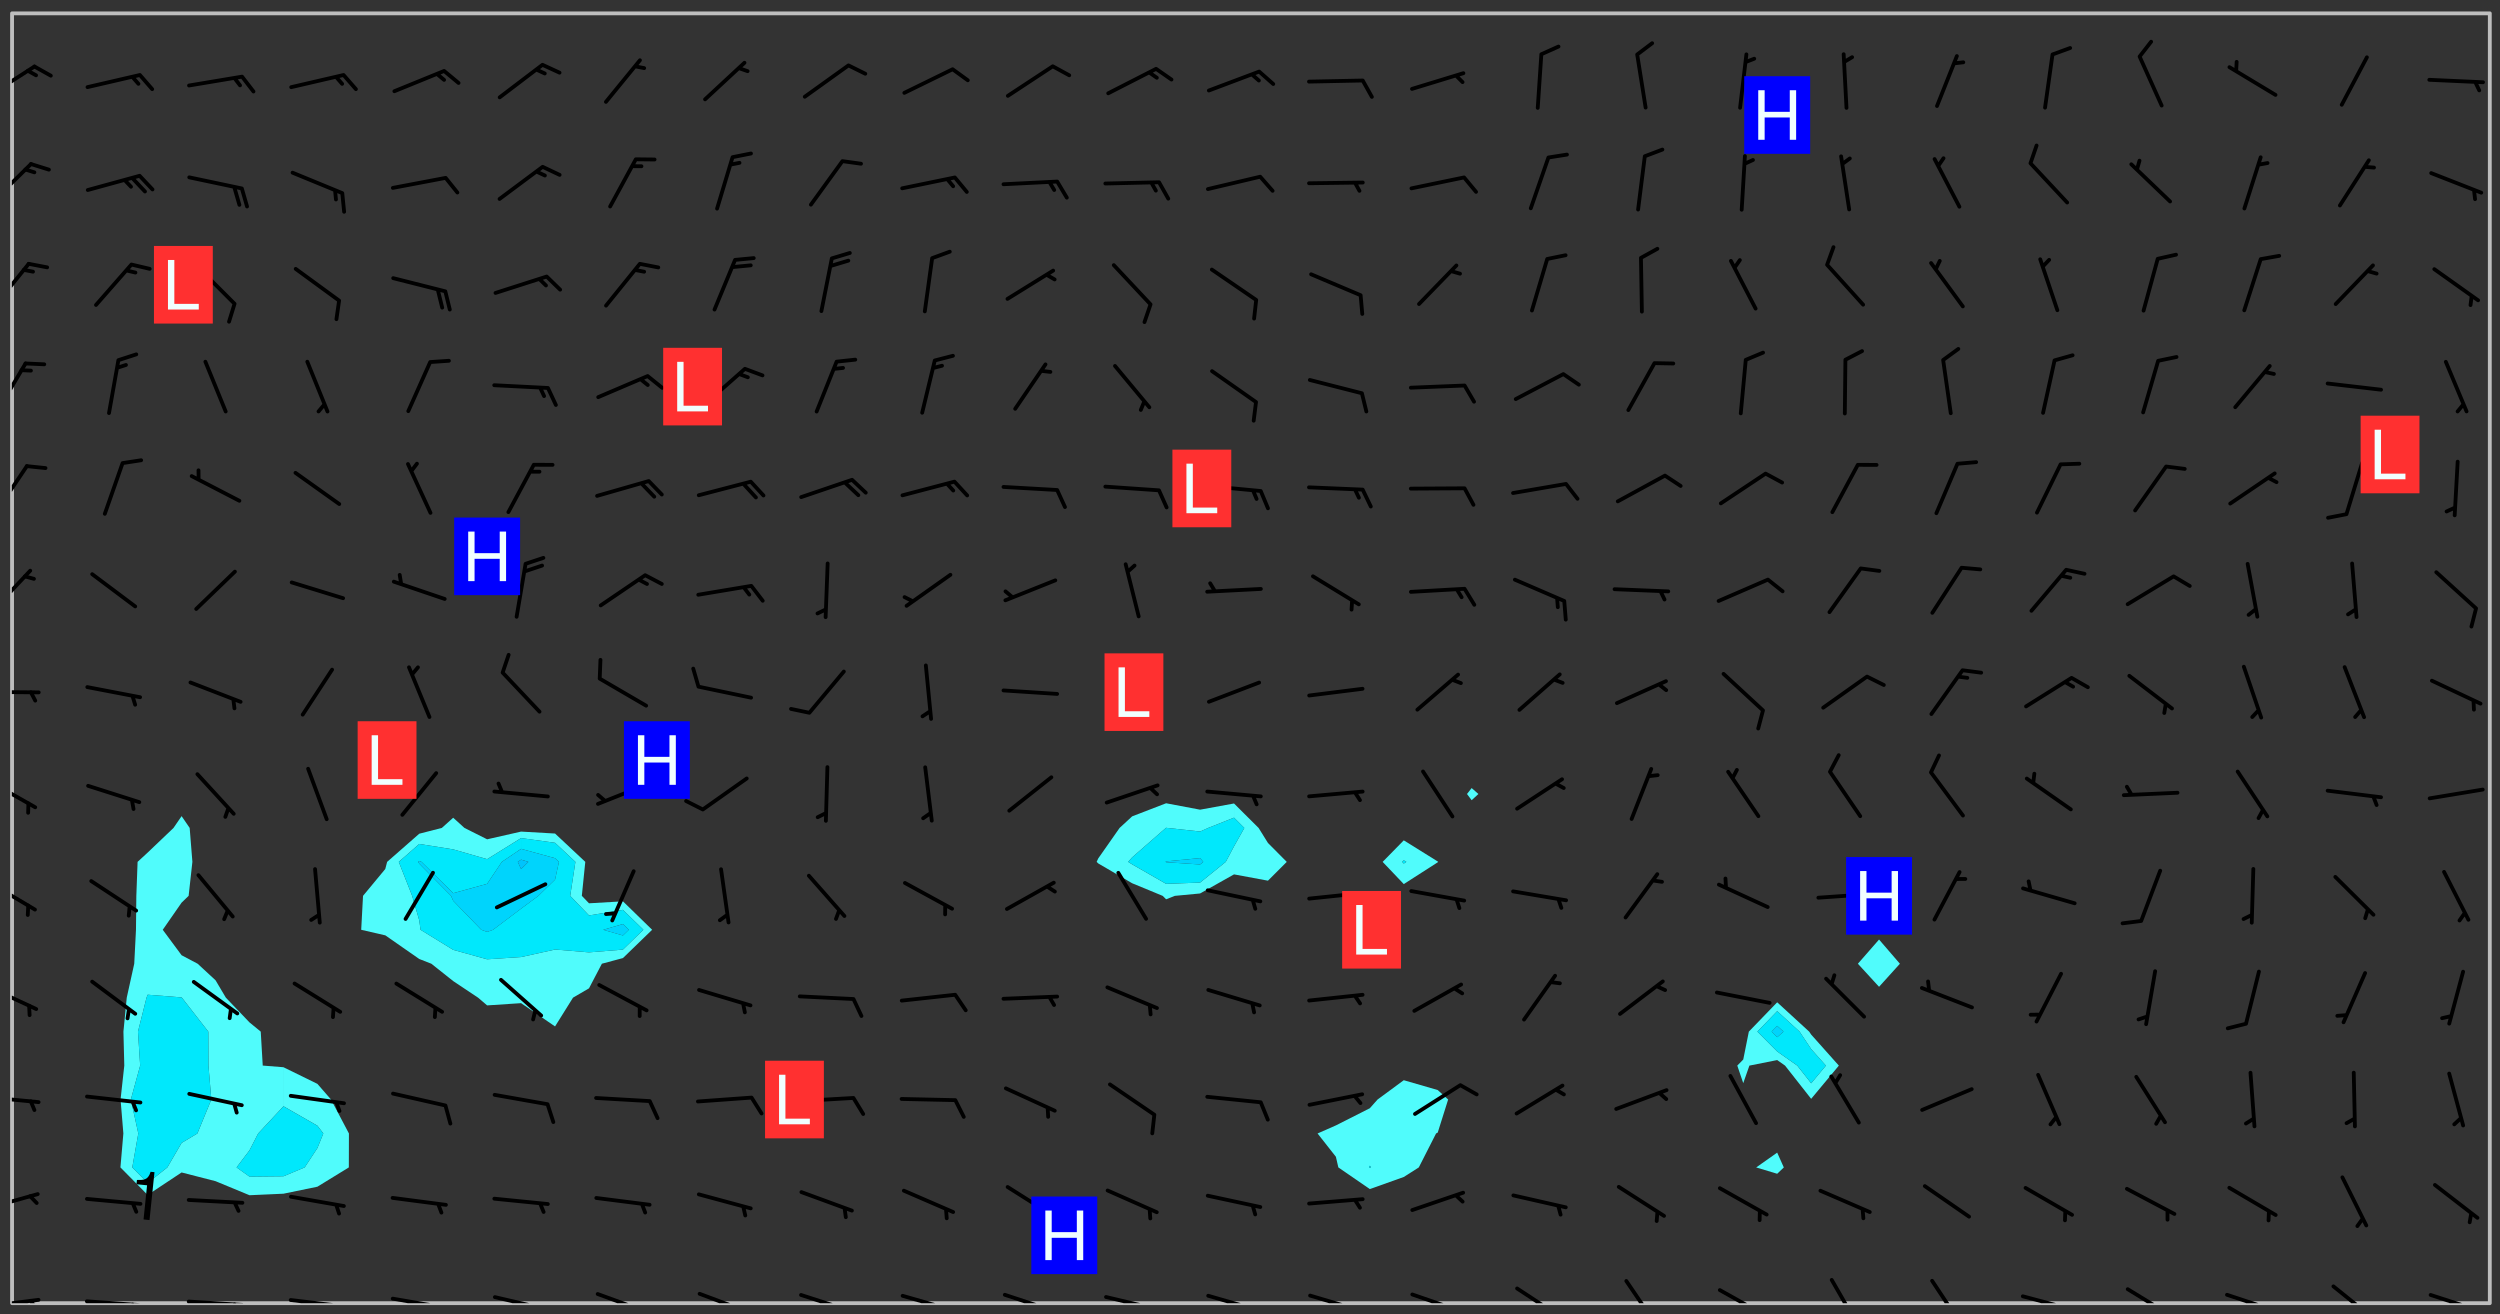 <svg xmlns="http://www.w3.org/2000/svg" role="img" xmlns:xlink="http://www.w3.org/1999/xlink" viewBox="142.45 309.95 326.84 171.84"><rect x="142.45" y="309.95" width="326.84" height="171.84" fill="#333333" stroke="none"/><defs><clipPath id="a"><path d="M144 311.672h1v168.656h-1zm0 0"/></clipPath><clipPath id="b"><path d="M144 311.672h324v168.656H144zm0 0"/></clipPath><clipPath id="c"><path d="M467 311.672h1v168.656h-1zm0 0"/></clipPath><clipPath id="d"><path d="M144 479h4v1.328h-4zm0 0"/></clipPath><clipPath id="e"><path d="M146 479h2v1.328h-2zm0 0"/></clipPath><clipPath id="f"><path d="M153 479h9v1.328h-9zm0 0"/></clipPath><clipPath id="g"><path d="M159 480h2v.328h-2zm0 0"/></clipPath><clipPath id="h"><path d="M166 479h9v1.328h-9zm0 0"/></clipPath><clipPath id="i"><path d="M172 480h2v.328h-2zm0 0"/></clipPath><clipPath id="j"><path d="M180 479h8v1.328h-8zm0 0"/></clipPath><clipPath id="k"><path d="M186 480h2v.328h-2zm0 0"/></clipPath><clipPath id="l"><path d="M193 479h8v1.328h-8zm0 0"/></clipPath><clipPath id="m"><path d="M199 480h2v.328h-2zm0 0"/></clipPath><clipPath id="n"><path d="M206 479h9v1.328h-9zm0 0"/></clipPath><clipPath id="o"><path d="M212 480h2v.328h-2zm0 0"/></clipPath><clipPath id="p"><path d="M220 478h8v2.328h-8zm0 0"/></clipPath><clipPath id="q"><path d="M225 480h2v.328h-2zm0 0"/></clipPath><clipPath id="r"><path d="M233 478h8v2.328h-8zm0 0"/></clipPath><clipPath id="s"><path d="M239 480h1v.328h-1zm0 0"/></clipPath><clipPath id="t"><path d="M246 479h9v1.328h-9zm0 0"/></clipPath><clipPath id="u"><path d="M252 480h2v.328h-2zm0 0"/></clipPath><clipPath id="v"><path d="M260 479h8v1.328h-8zm0 0"/></clipPath><clipPath id="w"><path d="M265 480h2v.328h-2zm0 0"/></clipPath><clipPath id="x"><path d="M273 478h8v2.328h-8zm0 0"/></clipPath><clipPath id="y"><path d="M279 480h1v.328h-1zm0 0"/></clipPath><clipPath id="z"><path d="M286 479h9v1.328h-9zm0 0"/></clipPath><clipPath id="A"><path d="M292 480h2v.328h-2zm0 0"/></clipPath><clipPath id="B"><path d="M300 479h8v1.328h-8zm0 0"/></clipPath><clipPath id="C"><path d="M305 480h2v.328h-2zm0 0"/></clipPath><clipPath id="D"><path d="M313 479h8v1.328h-8zm0 0"/></clipPath><clipPath id="E"><path d="M319 480h1v.328h-1zm0 0"/></clipPath><clipPath id="F"><path d="M326 478h8v2.328h-8zm0 0"/></clipPath><clipPath id="G"><path d="M332 480h2v.328h-2zm0 0"/></clipPath><clipPath id="H"><path d="M340 478h7v2.328h-7zm0 0"/></clipPath><clipPath id="I"><path d="M354 477h6v3.328h-6zm0 0"/></clipPath><clipPath id="J"><path d="M367 478h7v2.328h-7zm0 0"/></clipPath><clipPath id="K"><path d="M381 477h5v3.328h-5zm0 0"/></clipPath><clipPath id="L"><path d="M394 477h6v3.328h-6zm0 0"/></clipPath><clipPath id="M"><path d="M406 479h8v1.328h-8zm0 0"/></clipPath><clipPath id="N"><path d="M412 480h2v.328h-2zm0 0"/></clipPath><clipPath id="O"><path d="M420 478h7v2.328h-7zm0 0"/></clipPath><clipPath id="P"><path d="M433 478h8v2.328h-8zm0 0"/></clipPath><clipPath id="Q"><path d="M439 480h1v.328h-1zm0 0"/></clipPath><clipPath id="R"><path d="M447 477h7v3.328h-7zm0 0"/></clipPath><clipPath id="S"><path d="M459 478h9v2.328h-9zm0 0"/></clipPath><clipPath id="T"><path d="M465 480h2v.328h-2zm0 0"/></clipPath><clipPath id="U"><path d="M144 465h4v4h-4zm0 0"/></clipPath><clipPath id="V"><path d="M144 453h4v2h-4zm0 0"/></clipPath><clipPath id="W"><path d="M144 438h4v5h-4zm0 0"/></clipPath><clipPath id="X"><path d="M144 425h4v5h-4zm0 0"/></clipPath><clipPath id="Y"><path d="M144 411h4v5h-4zm0 0"/></clipPath><clipPath id="Z"><path d="M144 400h4v1h-4zm0 0"/></clipPath><clipPath id="aa"><path d="M144 384h3v6h-3zm0 0"/></clipPath><clipPath id="ab"><path d="M144 370h3v7h-3zm0 0"/></clipPath><clipPath id="ac"><path d="M144 357h3v7h-3zm0 0"/></clipPath><clipPath id="ad"><path d="M144 344h3v7h-3zm0 0"/></clipPath><clipPath id="ae"><path d="M144 331h3v6h-3zm0 0"/></clipPath><clipPath id="af"><path d="M144 318h4v5h-4zm0 0"/></clipPath><g id="ag" clip-path="url(#clip1)"><path fill="#fff" fill-opacity="0" fill-rule="evenodd" d="M0 0h1000v1000H0zm0 0"/><path fill="#d3d3d3" fill-opacity="0" fill-rule="evenodd" d="M162.152 355.867l-.234.293.059.234.117.172.176.234.293.348.113.059.117-.172.059-.234.176-.176.465-.176h.699l.234.293.289.816.059.176.176.23.352.234.699.699.172.176.234.348.234.41.289.582.41.465.23.234.234.176.117.23.176.293.172 1.164v.234l.059.289.059.117.117.117.348.41.117.172.176.176.176.234.117.172.172.352.059.234.234.406.234-.059-.176.176-.059.93h-.582l-.234-.113-.348.113-.117.117-.059.293-.059.176-.117.172-.465.293-.059.234-.059.113v.645l.059.172v.41l.059.059v.406l.059.406.117.176.059.059.23.641-.059.293v.699l-.059.582v.234l-.059.23-.055.352v1.922l.055.117h.426l-.367.117-.023.352.891 1.168 1.742.539 1.34.359v.539l.09.809.535.715 1.52.27.891-.086.09 1.164.535.18 1.16-.18 2.055-.984 1.16-.363 1.879-.176 1.695-.18-.18.719-1.516.086-1.25.09-.805.27-1.074.809.27.719.535.898-.18.625-.266.809.266 1.078.625.898.805.18 1.25-.18-.266.723.098.504.055.293v.172l.059.293v.406l.176.117.352.117h.406l.293-.176.113-.117.059-.117.117-.23.059-.176.352-.465.23-.176.176-.059.176.059.059.176.117.988.055.469.059.172.117.234.176.059.816.059h.289l.117.234.059.406.059.352v1.105l.117.293.117.348.289.699.176.352.582.754.352.176.172.059.469.234.641.465.348.234.293.176.293.055.23.062.816.348.293.176.113.172.352.352.117.176.523.641v.289l.059.352v.348l.059.352.059.289.117.059.172.059h.176l.582.234.176.117.176.289.176.234.113.234.293.23.117.117v.41l.059.055.289.234.234.117.059.117.117.172.059.117.23.234.059.176.234.059.117.059-.117.113-.059.117v.117l-.117.293-.117.289v.582l.176.117.117.059.059.117.117.117.113.059.176.348.059.352.059.406v.176l-.059.176-.117.699v.172l.117.176.293.293h.406l.176.117.117.172.117.293v.234h-.527l-.23-.234h-.234l-.176.059-.059.699.059.348.117.176.176.41.117.23.289.469.176.055h.523l.234.059.758.641.059.293v.234l.059.059.23.348v.352l-.117.172v.293l.293.289.293.176.172.059.293.176.293.117.582.406.289.234.293.176.219.16.016.012.23.176.641.523.176.234.117.176.176.176.113.172v.641l.117.176.469.117.582.117.234.059.23.113.293.117.113.059.586.352.289.172.176.062.176.055.176.059.699.352.289.176.234.055.289.176.234.117.641.406.293.117.172.059.234.059.41.059.23.059.234.117.059.172-.41.176.469.059.059.293.113.234.176.055.234.059.176.059.406.117.641.234.117.172.059.234v.176l-.059.117-.059.406.234.234.117.059.348.117.641.23.176.117.289.117.176.176.234.465.582 1.105.176.176.348.176.176.117.352.117 1.047.523.234.059.465.113.293.059.465.176.758.582.234.234.348.465.176.176.289.234.816.699.293.176.289.289.293.176.293.289.695.641.176.176.293.234.289.234.469.289.641.582.348.234.234.293.348.348.352.465.934.992.348.406.117.176.234.059.113.117.645.176.23.113.234.059.293.176.23.117.934.699.406.406.234.176.406.176.234.117.816.348.348.234.234.117.293.289.23.117.758.352.352.172.23.059.293.117.234.059.871.176h.816l.469.23.172.059.875.699.465.117.293.059.176.059.23.059.469.059.348.059.352.059.406.059h.293l.172.059v.23l.176.176h.293l.348.059.352.059.699.117h.641l.465-.234.293-.176.172-.117.41-.172.289-.176.934-.465.469-.293.523-.293.465-.172.465-.176 1.051-.465.289-.117.41-.117.289-.117.527-.176 1.516-.699.582-.348.289-.059.293-.059.348-.117.875-.23.352-.117h.113l.234-.059.875-.234.234-.059h.812l.352-.059.816-.117.172-.059.352-.055.293-.059.23-.059.816-.176.176-.059h.348l.234-.059.465-.117.758-.172.234-.059h.348l.41-.117.289-.059 1.285-.059h.289l.41-.059.23-.059h.176l.875-.117h.406l.41-.117h.348l.352-.113.871-.059h1.75l1.047.289.41.117.289.117.352.117.289.117 1.051.172.289.059h.293l.293.059.172.059.41.059.172.059.117.059h.117l.117.059.352.059h.113l.41.066 1.922.395 1.926.395 1.52.449 1.695.719 2.145.805 1.605-.719 1.43-.805 1.16-1.078 1.25-.449 3.035-.719 1.875-.359 2.145-1.348 2.234-1.254 2.5-1.258 1.695-.449 1.785-.18 1.16-.27.625.539 1.34-.27.715-.988.984-1.344.445-.18.805-.359 1.875-.539 1.785-.449 1.25-.27 1.16-.09 1.699-.09 1.961-.27 1.25-.09h.539l.625-.09h.891l2.145-.18 2.41-.18 2.59-.09 1.695.18 1.609.09 1.43.359 1.16.719 1.875.988 1.16 1.527.266.715.629.09.355.898.535.539.535 1.527 1.074.359h.535l-.805.535.09 1.707.715 2.695.891.805.895.988.715 1.258 1.785.539 1.52-.18.355 1.344 1.609-.805.98-.539.27.27.316-.215.219-.145.801.449.449-.359h.355l.535-.27.539-.719.535-.27.625-.988 1.16.449.84.371 1.395.617 1.695-.18h1.605l1.785.09.18-1.707.535-1.344.805.27.492.848.402.406-.09.539v.359l.715.449.711-.27h1.43l.359.988.445 1.258.715 1.344 1.25.629 1.695.629.715-.18.18-.539.98-.09.449.359.086 1.258-.266.629-.535.18v.539l.715.984.266.539.984.988.801 1.078-.266.359-.09.898-.625 2.332-.355 2.066-.09 1.793-.18.719-.09.539v1.438l-.98 1.883-.359 1.707-.535.898-.805 1.168-.266.539 2.055 1.254.086.359-.355.539-.09-.18v.809l.09 1.438-.445.715-1.074.094-.266.715.535.898.805.719 1.16.809 1.34.27.445.359-.355.449-1.789-.09-1.25-.449-.715-.719-.625-.09-.176 3.59-.188 1.309h89.359V311.703h-55.27v49.082l.762.125 3.289.543 2.023 2.836v2.754l2.352.332 2.348.332h4.051l-1.379 4.16-2.023.707-2.023.703-.543.344-2.594 1.617-.188.117-2.023-2.078-.73-2.742-2.672-2.078-1.375-3.5-.066-.082-1.957-2.672 2.75-1.418v-49.082H294.422v91.414l.117.031.133.012.074.074.105.047.09.059.086.059.09.059.297.297.059.09.031.117.027.117.016.137-.031.117-.059.09-.059.086-.043.105-.047.102-.027.121v.145l.176.27.148.148.074.086.074.074.043.105.062.09.059.086.043.105.059.09.047.102.043.105.059.086.117.18.074.074.062.086.059.09.043.105.059.09.059.086.062.09.059.09.043.102.117.18.074.074.059.086.074.074.09.059.105.047h.148l.133-.016.133.016.102-.047.074-.074.047-.102-.016-.133v-.148l-.047-.105-.027-.117-.047-.102-.027-.121-.043-.102-.062-.09-.043-.102-.043-.105-.031-.117-.016-.133-.012-.137.086-.059.059-.086.121-.031.043.105.016.133v.117l.059.102.059.09.09.059.148.148.059.09.043.105-.012.102.086.059.105.047.086.059.09.059.074.074-.117.027-.105.047-.086.059-.074.074-.059.09-.062.086-.027.121-.047.102-.043.105-.031.117-.012.133-.016.133v.148l.027.117.047.105.043.102.059.09.074.074.09.059.074.074.09.059.059.09.043.105.047.102.117.031.133.016h.148l.117-.031.105.043.043.105.047.102.027.121L299.5 410l.027.117.031.121.027.117.105.043.102.047.133-.016.148.148.062.086.074.074.07.074.09.062.105.043.102.043.117.031.137.016.117-.031.074-.074.027-.117-.012-.133-.031-.121-.027-.117.043-.105h.117l.09.062.117.027h.148l.133.016h.148l.133.016.133-.016h.148l.133-.016.133-.012.137.012.117-.027.133-.016.191-.059-.059.176-.016.133-.027.121-.016.133-.059.086-.133.016-.105.047-.105.043-.117.031-.117.027-.266.031h-.148l-.133.016-.074.074.059.086.148.148.117.18.074.07.09.062.09.059.086.059.09.059.102.043.105.062.105.043.086.059.105.047.102.043.18.117.059.09-.043.102-.047.105.016.133.223.223.059.09.043.102.031.121.043.102.016.133.031.117.012.137.031.117.148.148.102.043.105.043.117.031.133.016.137.016h.117l.117-.031.09-.059.043-.105.047-.102.043-.105.031-.117.012-.133v-.148l-.012-.133-.016-.133-.031-.117-.043-.105-.047-.105-.043-.102-.043-.105-.016-.133.016-.133.027-.117.031-.117.027-.121.047-.102.09-.059.086-.062.074-.074.09-.059.223-.223.059-.086.074-.074.117-.18.059-.086v-.148l-.074-.074-.102-.047-.105-.043-.102-.043-.059-.09-.047-.105-.027-.117.09-.059.117-.031.102-.043.18-.117.148-.148.012-.133-.012-.105-.09-.059-.133.016h-.148l-.133.016-.133-.016-.121-.031-.086-.059-.074-.074-.059-.09-.062-.086-.117-.18-.059-.086.031-.121.086-.059.121-.031.059-.086v-.121l-.031-.117-.059-.09-.059-.086-.047-.105-.027-.117-.016-.133.059-.09.074-.074.09-.059.117-.18.074-.074.059-.086.148-.148.121-.031.133-.016.133.016.074.074.043.105.016.133-.031.117-.117.031-.133.012-.148.148-.043.105-.047.102-.027.121-.031.117v.148l.031.117.043.105.059.09.074.07.074.074.117.031.121.027.117-.027.133-.016h.117l.09.059.074.074.047.105.059.086.102.047.133.016.105.043.086.059-.012.105-.074.074-.18.117-.059.09-.09.059-.07.074-.074.074-.062.09-.027.117-.016.133.016.133-.016.133v.148l.016.133.027.117.031.121.074.074.09.059.086.059.09.059.117.031v.086l-.102.047-.09.059-.266.031-.117.027h-.148l-.105.043-.102.047-.059.09-.062.234-.012.133-.031.121-.016.133v.293l-.012.133.012.137.016.133.133.016.133.012.121.031.086.059.074.074.047.105.043.102.016.133v.445l-.016.133v.445l.031.266.027.117.016.133.031.117.086.211.031.266v.148l-.031.117-.027.117-.031.121-.027.117-.031.117-.031.121-.012.133-.016.133.09.059.117-.031.102.016.047.105-.031.266v.441l-.043.105-.047.105-.043.102-.043.105-.059.086-.031.121-.043.117-.031.117-.016.133.016.133.059.09.105.047.086.059.059.086-.012.137-.031.117-.043.102v.445l-.016.133v.148l-.031.117-.043.105-.027.117-.047.105-.043.102-.031.121-.027.117-.031.133-.031.117-.027.117-.043.105-.031.117-.031.121-.012.133-.016.133v.297l.027.117v.148l.047.398.027.117.059.09.121.031h.148l.133-.016.059.09v.117l-.059.09-.09.059-.102.043-.105.047-.09.059-.086.059-.137.016-.117-.031-.133-.016-.102.047-.062.086-.012.137-.016.133-.031.117-.027.117-.016.133-.031.121v.297l.016.133.031.117v.148l.012.133v.148l-.027.117-.047.102-.027.121-.031.117-.059.09-.074.074-.102.043-.105.047-.117.027-.121.031-.102-.047.059-.086.105-.047.027-.117.031-.117.027-.121.031-.117v-.148l.016-.133-.031-.117-.043-.105-.105.016-.074.074-.102.043-.09.062-.074.074-.043.102-.016.133-.031.117L304.25 426l-.031.117-.027.117-.031.121-.027.117-.031.117-.043.105-.09.059h-.09l-.117-.031-.031-.086.016-.137-.031-.117v-.148l-.012-.133v-.148l-.062-.234-.027-.121-.043-.102-.047-.105-.059-.086-.059-.09-.043-.105-.062-.086-.148-.148-.07-.074-.105-.047-.105-.043-.102-.043-.297-.297-.09-.074-.086-.059-.105-.043-.09-.062-.086-.059-.105-.043-.09-.059-.086-.062-.074-.07-.105-.047-.086-.059-.105-.043-.09-.062-.102-.043-.105-.043-.086-.059-.105-.047-.105-.043-.102-.047-.09-.059-.102-.043-.105-.043-.09-.062-.117-.027-.133-.016-.133.016H299.75l-.133.016-.117-.031-.09-.059-.074-.074-.09-.059-.102-.047h-.148l-.121-.027-.102-.043-.074-.074-.117-.18-.09-.059-.102-.043-.09-.062-.105-.043-.09-.059-.086-.059-.105-.047-.059-.086-.059-.09-.043-.105-.047-.102-.074-.074-.086-.059-.074-.074-.09-.059-.223-.223-.043-.105-.031-.266.105-.043h.145l.105.043.074.074.09.059.086.059.105.047.09.059.148.148.07.074.148.148.062.086.074.074.086.059.074.074.09.062.09.059.086.059.27.176.102.047.105.043.102.043.047-.074.059-.086.074-.074.07-.074.105.043.074.074.059.09.043.102.047.105.043.105.121.027.117-.027.074-.09.043-.105.059-.09.074-.074.105-.043.117-.027.133.012.09.059.148.148.059.09.043.105.047.102.043.105.043.102.105.047.105.043.133.016.086-.059.059-.09.074-.074.105-.043.117.027.105.047.102.043.105.043.102.047.18.117v.117l-.016.133.016.133.016.137.059.086.102.047.121.027.117.031h.148l.117-.031.059-.09.18-.117.059-.09.074-.074.059-.086.117-.18.18-.117.117.031.09.059.043.074-.016.133v.117l.09.059h.148l.133-.016.133-.012.266-.031.105-.043.117-.031.121-.027.074-.074.07-.074.062-.09-.016-.105-.047-.102-.102-.043-.105-.016-.117.027-.266.031h-.148l-.074-.074-.09-.059-.117-.031-.117-.027-.133-.016h-.148l-.133.016h-.297l-.105-.047-.148-.148-.043-.102-.059-.09.223-.223.086-.059.105-.043.117-.031.133-.016.133.016.137.016.102.043.133-.012.09-.062.102-.043.062-.09-.047-.102-.09-.059-.117-.031-.102-.043-.059-.09-.062-.09v-.117l.016-.133.105-.047.074-.07v-.121l-.09-.059-.031-.117.09-.059.074-.074.043-.105.059-.09.047-.102.016-.133v-.148l-.047-.105-.043-.102-.09-.059-.133-.016-.102-.043-.137-.016-.117-.031h-.445l-.133-.016-.133-.012-.133-.016-.117-.031h-.148l-.133-.016-.133-.012-.266-.031-.121-.043-.086-.059-.074-.074v-.148l.012-.133.105-.047.102-.043.133-.016h.152l.133-.016h.293l.121.031.102.043.09.059.234.062.121-.047.09-.059.102-.043.133-.016.105.043.102.047.133.012.121-.027h.145l.121-.031.117-.027.105-.047.074-.074.086-.059.148-.148.059-.086.047-.105.027-.117.016-.105-.102-.043-.09-.059-.117-.031-.105-.043-.09-.062-.074-.086-.074-.074-.102-.043-.105-.047-.102-.043-.059-.09-.047-.102-.086-.211-.062-.086-.059-.09-.074-.074-.086-.059h-.27l-.117.031-.09.059-.102.043-.133.016-.105-.016-.027-.117-.062-.09-.117-.031-.102-.043-.148-.148-.031-.117-.016-.105.074-.074.18-.117.117-.027.117-.031.137.016.102.043.105.043.102.047.105.043.117.031.133.016.117.027.133.016.105-.016.09-.059-.074-.074-.105-.043-.074-.074-.074-.09-.148-.148-.086-.059-.09-.059-.074-.074-.09-.059-.102-.047-.121-.027-.102-.047-.105-.043-.117-.031-.102-.043-.121-.031h-.148l-.117.031-.105.043-.086.062-.18.117-.086.059-.09.059-.105.047-.086.059-.105.043-.102.043-.105.047-.074.074-.059.09-.059.086-.047.105-.059.086-.074.074-.133-.012-.117-.031h-.117l-.074.074-.09.059-.074.074-.09.059-.086.059-.105.047-.102.043-.137.016-.102-.043-.148-.148-.105-.047h-.086l-.105.047-.102.043-.121.031-.117-.031-.074-.074v-.117l.031-.121.074-.07.059-.09.074-.074.117-.031.105-.043h.293l.133-.016.137-.016.102-.043.09-.059.102-.047.09-.059.133-.012.09.059.133.012.09-.059.086-.059.105-.043.09-.059.086-.062.09-.059.148-.148.059-.086.059-.09.105-.043.133-.016.117.027.121.031.059-.059.059-.09.031-.266.027-.117.105.012.133.016.102-.043.09-.059.059-.09.074-.074.059-.09.047-.102.012-.133-.012-.133-.047-.105-.148-.148-.059-.09-.059-.086-.043-.105v-.445l.016-.133v-.148l.012-.133-.059-.059-.09.059-.102-.043-.18-.117-.086-.059-.062-.09-.059-.09-.074-.074-.086-.059-.121.031-.102.012-.105.047-.086.059-.105.043-.148.148-.09.059-.086.059-.09.062-.105.043-.133.016v-.121l.105-.043.117-.031.074-.07.043-.105v-.148l-.027-.117-.148-.148-.133-.016h-.148l-.117.031-.105.043-.102.043-.09.062-.117.027-.074-.074.012-.133-.043-.102-.043-.105-.09-.059-.117.027-.121.031-.117.031-.102.043-.121.031-.102.043-.105.043-.09.059-.102.016v-.117l.016-.133-.059-.09-.074.043-.148.148-.059.09-.074.074-.047.105-.043.102-.074.074-.059.09-.074.074-.059.086-.074.074-.09.062-.074.07-.074.074-.102.016-.133.016-.105-.043v-.121l.148-.148.043-.102.059-.09.047-.102.043-.105.059-.09.031-.117.043-.102.031-.121.027-.117.047-.105.043-.102.043-.105.074-.07.09-.062.09-.059.102-.043h.297l.266-.031.105-.043-.074-.074-.117-.031-.105-.043-.09-.059-.102-.047-.09-.059-.102-.043-.105-.043-.09-.062-.086-.059-.105-.043-.102-.043-.121-.031-.117-.031-.102-.043L297.5 410.25l-.102-.043-.09-.059-.043-.105-.016-.133.102-.043.133-.016.137.016.133-.016.102-.043.059-.09.016-.105-.09-.059-.074-.074-.102-.043-.09-.059-.148-.148-.043-.105-.016-.133v-.293l-.059-.09-.09-.059-.074-.074-.043-.105-.031-.117-.059-.09-.074-.074-.117-.027-.074-.074-.09-.059-.09-.062-.086-.059-.074-.074-.059-.086-.047-.105-.086-.059-.148-.148-.195-.059-.133.016-.102.043-.074.074-.047.102-.043.105-.059.09-.059.086-.297.297-.09.059h-.086l-.062-.086-.043-.105.031-.117.059-.09.027-.117-.012-.133-.09-.062-.105.047-.117.027-.117.031-.27.176-.102.047-.117.027-.105.047-.09.059-.102.043-.059-.086-.047-.105.016-.133.047-.105.07-.074.074-.07.059-.09v-.148l-.043-.105h-.238l-.102.047-.031.117-.027.117-.031.121-.074.043-.133.016-.074-.047-.043-.102-.043-.105-.047-.102-.043-.105-.121.031-.102.043-.133.016-.117.031-.105.043-.09.059-.102.047-.121.027-.133.016-.102-.043-.059-.09-.047-.105-.043-.102-.043-.105v-.117l.059-.09.086-.059.18-.117.102-.047.105-.043.105-.059.102-.043.09-.062.102-.043.105-.059.102-.047.09-.059.105-.043.102-.043.09-.062.102-.043.137-.016.117.031.102.043.121.031.102.043.105.047.102.043.105.043.102.047.105.043.102.043.105.047.086.059.105.043.117.031.105.043.102.047.09.059.105.043.102.043.105.047.117.027.102.047.121.027h.148l.086-.059.016-.102.059-.09-.027-.117-.074-.074-.117-.18-.074-.074-.09-.074-.18-.117-.086-.059-.105-.043-.102-.047-.27-.176-.059-.09-.074-.074-.059-.09-.043-.102-.031-.117-.016-.137v-.562l-.012-.133-.016-.133-.031-.117-.016-.133-.012-.133-.031-.121-.223-.223-.059-.086-.016-.105.031-.117.133-.016v-91.414H172.992v1.453l-.059.234-.352 1.051-.172.523-.117.348-.176.41-.117.172-.234.293-.23.059h-.352l-.117.059-.23.406v.293l.117.176.23.23.117.234.641.758.293.465.176.234.23.352.234.348.641.816.176.465.172.41.117.695.176.469.117 1.398.059.465v.875l.117 1.047v4.781l-.059.465-.352 1.281-.176.523-.113.41-.352.93L172.934 336l-.234.582-.117.176-.172.348-.176.406-.352.816-.059.293-.113.293-.117.289-.059.176-.117.875-.059.406-.059.117-.059.176-.059.172-.23.527-.117.172v.234l-.117.234-.059.172-.176.586v.289l-.059.176v.293l-.059.113-.059.527v.172l-.055.234v2.621l-.176.816-.117.176-.176.234-.117.172-.113.234-.586.934-.23.289-.293.465-.176.234-.289.352-.352.699-.113.23-.176.41-.176.23-.406.527-.816.699-.293.172-.289.234-.176.117-.176.176-.523.406-.527.176-.172.176-.234.055-.641.176h-.758m12.211 31.023l-1.074.449.359.895 1.25-.715.445-.539-.98-.09"/><path fill="#d3d3d3" fill-opacity="0" fill-rule="evenodd" d="M201.508 416.598h-.895l.449.629.98.359.805-.09.445-.988-.176.09-.715-.355-.895.355m154.621 59.07l-.059-.523v-.293l.113-.293.059-.23.469-.469h.113l.117-.113.117-.059h.176l.234-.059h.348l.234.059.117.059.23.172.059.176.117.582v.293l-.117.176-.172.289-.176.176-.527.523-.23.234-.117.059h-.176l-.117-.059-.406-.293-.176-.117-.117-.059-.059-.113-.055-.117m6.641-10.957l-.059-.172v-1.109l.059-.172.176-.059.172-.059h.176l.234-.059.117.059.059.699-.059.172-.117.176-.117.059-.234.523-.113.059h-.234l-.059-.117m9.613-14.391l-.117-.176v-.699l.293-.875.117-.172.176-.352.113-.23.117-.293.352-.758.117-.23.172-.234h.176l.117-.059h.641l.117.059.234.234.172.113.352.293.117.117.113.176v.113l.117.059.117.117v.699l-.059.176v.23l-.059.176-.348 1.051-.117.23-.117.234-.117.059-.23.234-.641.289h-.875l-.41-.117-.641-.465"/><path fill="none" stroke="#bebebe" stroke-linecap="round" stroke-linejoin="round" stroke-miterlimit="10" stroke-width=".5" d="M467.957 311.695H144.027v168.625h323.93v-168.625"/><g clip-path="url(#a)"><path fill="#fff" fill-opacity="0" fill-rule="evenodd" d="M144 475.891v4.438h.004H144V311.672h.004H144v164.219"/></g><g clip-path="url(#b)"><path fill="#fff" fill-opacity="0" fill-rule="evenodd" d="M144.004 480.328V311.672h22.188v104.977l-1.059 1.543-3.379 3.223-1.316 1.215-.164 4.441-.047 4.438-.227 4.438-.98 4.438-.434 4.438.113 4.441-.488 4.438.367 4.438-.383 4.438 3.559 3.602 4.438-2.941 4.438 1.141 4.438 1.836 4.441-.199 4.438-.914 4.109-2.523.012-4.438-2.34-4.438-1.781-2.047-4.438-2.176-2.711-.215-.262-4.441-1.469-1.203-3.09-3.234-1.348-2.273-2.34-2.164-2.098-1.109-2.465-3.328 2.465-3.551.918-.887.492-4.441-.355-4.438-1.055-1.543V311.672h35.508v105.188l-1.484 1.332-2.953.758-4.199 3.68-.242.93-2.91 3.512-.238 4.438 3.148.727 4.441 3.094 1.578.617 2.859 2.27 3.25 2.168 1.188 1.012 4.438-.293 4.441 3.043 2.348-3.762 2.09-1.219 1.684-3.219 2.754-.738 3.816-3.699-3.816-3.719-4.438.258-.938-.977.453-4.441-3.953-3.703-4.441-.254-4.438 1.008-2.965-1.488-1.473-1.332v-105.188h93.203v103.293l-4.438 1.711-1.645 1.516-2.793 3.988-.207.449.207.199 4.438 2.594 3.988 1.648.449.449 1.141-.449 3.301-.312 4.438-2.496 4.438.824 2.457-2.457-2.457-2.473-1.223-1.965-3.215-3.199-4.438.812-4.441-.84V311.672h31.07V419.812l-2.762 2.816 2.762 2.902v25.641l-3.43 2.527-1.008 1.137-4.438 2.246-2.395 1.055 2.395 3.043.32 1.395 4.117 2.832 4.438-1.582 1.965-1.25 2.258-4.438.215-.113 1.363-4.324-1.363-1.242-4.438-1.285v-25.641l4.438-2.848.059-.055-.059-.055-4.438-2.762V311.672h8.875v101.305l-.609.777.609.812.883-.812-.883-.777V311.672h39.945v129.312l-3.707 3.836-.73 3.648-.781.793.781 2.297.805-2.297 3.633-.723v12.098l-2.746 1.938 2.746.828.867-.828-.867-1.938v-12.098l1.027.723 3.414 4.344 3.621-4.344-3.621-4.059-.258-.383-4.184-3.836v-129.312h13.316v121.109l-2.766 3.164 2.766 3.016 2.727-3.016-2.727-3.164V311.672h79.887v168.656H144.004"/></g><path fill="#50fcfc" fill-rule="evenodd" d="M161.754 466.176l-3.559-3.602.383-4.438-.367-4.438.488-4.438-.113-4.441.434-4.438.98-4.438.227-4.438.047-4.438.164-4.441 1.316-1.215v18.582l-.148.387-1.117 4.438.285 4.441-1.219 4.438.977 4.438-.789 4.438 2.012 2.035 2.574-2.035 1.863-3.203 2.062-1.234 1.824-4.438-.375-4.438-.02-4.441-3.453-4.438-.039-.035-4.438-.352v-18.582l3.379-3.223 1.059-1.543 1.055 1.543.355 4.438-.492 4.441-.918.887-2.465 3.551 2.465 3.328 2.098 1.109 2.34 2.164 1.348 2.273 3.09 3.234 1.469 1.203.262 4.441 2.711.215v5.105l-3.309 3.555-1.133 2.203-1.691 2.234 1.691 1.207 4.441-.047 2.773-1.16 1.664-2.531.773-1.906-.773-1.016-4.438-2.539v-5.105l4.438 2.176 1.781 2.047 2.34 4.438-.012 4.438-4.109 2.523-4.438.914-4.441.199-4.438-1.836-4.438-1.141-4.438 2.941"/><path fill="#00e8fc" fill-rule="evenodd" d="M160.531 458.137l-.977-4.438 1.219-4.438-.285-4.441 1.117-4.438.148-.387 4.438.352.039.035 3.453 4.438.02 4.441.375 4.438-1.824 4.438-2.062 1.234-1.863 3.203-2.574 2.035-2.012-2.035.789-4.438m14.535 5.645l-1.691-1.207 1.691-2.234 1.133-2.203 3.309-3.555 4.438 2.539.773 1.016-.773 1.906-1.664 2.531-2.773 1.16-4.441.047"/><path fill="#50fcfc" fill-rule="evenodd" d="M192.82 432.234l-3.148-.727.238-4.438 2.91-3.512.242-.93 4.199-3.68 2.953-.758 1.484-1.332 1.473 1.332 2.965 1.488 4.438-1.008v.848l-4.438 2.758-4.438-1.281-4.438-.711-2.676 2.344 1.75 4.441.926 3.199.168 1.238 4.27 2.625 4.438 1.234 4.438-.293 4.441-.984 4.438.371 4.438-.363 2.672-2.59-2.672-2.605-4.438.73-2.457-2.562.68-4.441-2.66-2.492-4.441-.617v-.848l4.441.254 3.953 3.703-.453 4.441.938.977 4.438-.258 3.816 3.719-3.816 3.699-2.754.738-1.684 3.219-2.09 1.219-2.348 3.762-4.441-3.043-4.438.293-1.188-1.012-3.25-2.168-2.859-2.27-1.578-.617-4.441-3.094"/><path fill="#00e8fc" fill-rule="evenodd" d="M196.336 427.07l-1.75-4.441 2.676-2.344 4.438.711 4.438 1.281 4.438-2.758v1.406l-2.52 1.703-1.918 2.867-4.438 1.227-4.145-4.094-.293-.117-.137.117.137.238 4.156 4.203.281.645 3.672 3.793.766.277.77-.277 3.668-2.762 2.266-1.676 2.176-2.125.508-2.316-.508-.477-4.441-1.227v-1.406l4.441.617 2.66 2.492-.68 4.441 2.457 2.562 4.438-.73v1.855l-2.578.75 2.578.746.77-.746-.77-.75v-1.855l2.672 2.605-2.672 2.59-4.438.363-4.438-.371-4.441.984-4.438.293-4.438-1.234-4.27-2.625-.168-1.238-.926-3.199"/><path fill="#00d4fc" fill-rule="evenodd" d="M197.262 422.867l-.137-.238.137-.117.293.117 4.145 4.094 4.438-1.227 1.918-2.867 2.52-1.703v1.41l-.434.293.434.941.953-.941-.953-.293v-1.41l4.441 1.227.508.477-.508 2.316-2.176 2.125-2.266 1.676-3.668 2.762-.77.277-.766-.277-3.672-3.793-.281-.645-4.156-4.203"/><path fill="#00c4fc" fill-rule="evenodd" d="M210.574 423.57l-.434-.941.434-.293.953.293-.953.941"/><path fill="#00d4fc" fill-rule="evenodd" d="M223.891 432.254l-2.578-.746 2.578-.75.77.75-.77.746"/><path fill="#50fcfc" fill-rule="evenodd" d="M286.027 422.828l-.207-.199.207-.449 2.793-3.988 1.645-1.516 4.438-1.711 4.441.84 4.438-.812v1.855l-3.387 1.344-1.051.469-4.305-.469-.137-.023-.035.023-4.402 3.844-.523.594.523.324 4.438 2.547 4.441-.164 3.355-2.707 1.082-2.035 1.348-2.402-1.348-1.344v-1.855l3.215 3.199 1.223 1.965 2.457 2.473-2.457 2.457-4.438-.824-4.438 2.496-3.301.312-1.141.449-.449-.449-3.988-1.648-4.438-2.594"/><path fill="#00e8fc" fill-rule="evenodd" d="M290.465 422.953l-.523-.324.523-.594 4.402-3.844.035-.023.137.023 4.305.469v3.477l-4.441.422-.074.07.074.047 4.441.293.418-.34-.418-.492v-3.477l1.051-.469 3.387-1.344 1.348 1.344-1.348 2.402-1.082 2.035-3.355 2.707-4.441.164-4.438-2.547"/><path fill="#00d4fc" fill-rule="evenodd" d="M294.902 422.676l-.074-.047.074-.07 4.441-.422.418.492-.418.34-4.441-.293"/><path fill="#50fcfc" fill-rule="evenodd" d="M317.098 461.18l-2.395-3.043 2.395-1.055 4.438-2.246v7.426l-.094.312.094.066.133-.066-.133-.312v-7.426l1.008-1.137 3.43-2.527 4.438 1.285 1.363 1.242-1.363 4.324-.215.113-2.258 4.438-1.965 1.25-4.438 1.582-4.117-2.832-.32-1.395"/><path fill="#00e8fc" fill-rule="evenodd" d="M321.535 462.641l-.094-.066.094-.312.133.312-.133.066"/><path fill="#50fcfc" fill-rule="evenodd" d="M325.973 425.531l-2.762-2.902 2.762-2.816v2.605l-.211.211.211.223.34-.223-.34-.211v-2.605l4.438 2.762.059.055-.059.055-4.438 2.848"/><path fill="#00e8fc" fill-rule="evenodd" d="M325.973 422.852l-.211-.223.211-.211.34.211-.34.223"/><path fill="#50fcfc" fill-rule="evenodd" d="M334.848 414.566l-.609-.812.609-.777.883.777-.883.812m35.508 36.992l-.781-2.297.781-.793.73-3.648 3.707-3.836v1.156l-2.59 2.68 2.59 2.598 2.625 1.844 1.816 2.312 1.926-2.312-1.926-2.16-1.516-2.281-2.926-2.68v-1.156l4.184 3.836.258.383 3.621 4.059-3.621 4.344-3.414-4.344-1.027-.723-3.633.723-.805 2.297m4.438 11.844l-2.746-.828 2.746-1.938.867 1.938-.867.828"/><path fill="#00e8fc" fill-rule="evenodd" d="M374.793 447.418l-2.59-2.598 2.59-2.68v1.93l-.727.75.727.73.824-.73-.824-.75v-1.93l2.926 2.68 1.516 2.281 1.926 2.16-1.926 2.312-1.816-2.312-2.625-1.844"/><path fill="#00d4fc" fill-rule="evenodd" d="M374.793 445.551l-.727-.73.727-.75.824.75-.824.73"/><path fill="#50fcfc" fill-rule="evenodd" d="M388.109 438.961l-2.766-3.016 2.766-3.164 2.727 3.164-2.727 3.016"/><g clip-path="url(#c)"><path fill="#fff" fill-opacity="0" fill-rule="evenodd" d="M467.996 480.328H468V311.672h-.004H468v168.656h-.004"/></g><path fill="#fff" fill-opacity="0" fill-rule="evenodd" d="M157.82 470.867l5.809.602 1.027-9.906-5.812-.602-1.023 9.906"/><path fill-rule="evenodd" d="M162.137 463.145l.508.051-.648 6.262-.781-.082.461-4.465-1.383-.141.059-.555.562-.008.258-.027.234-.066.219-.117.195-.191.172-.277.145-.383"/><g clip-path="url(#d)"><path fill="none" stroke="#000" stroke-linecap="round" stroke-linejoin="round" stroke-miterlimit="10" stroke-width=".5" d="M147.484 479.887l-6.969.883"/></g><g clip-path="url(#e)"><path fill="none" stroke="#000" stroke-linecap="round" stroke-linejoin="round" stroke-miterlimit="10" stroke-width=".5" d="M146.473 480.016l.707 1.004"/></g><g clip-path="url(#f)"><path fill="none" stroke="#000" stroke-linecap="round" stroke-linejoin="round" stroke-miterlimit="10" stroke-width=".5" d="M160.82 480.578l-7.012-.5"/></g><g clip-path="url(#g)"><path fill="none" stroke="#000" stroke-linecap="round" stroke-linejoin="round" stroke-miterlimit="10" stroke-width=".5" d="M159.801 480.508l.496 1.121"/></g><g clip-path="url(#h)"><path fill="none" stroke="#000" stroke-linecap="round" stroke-linejoin="round" stroke-miterlimit="10" stroke-width=".5" d="M174.137 480.547l-7.012-.438"/></g><g clip-path="url(#i)"><path fill="none" stroke="#000" stroke-linecap="round" stroke-linejoin="round" stroke-miterlimit="10" stroke-width=".5" d="M173.117 480.484l.508 1.117"/></g><g clip-path="url(#j)"><path fill="none" stroke="#000" stroke-linecap="round" stroke-linejoin="round" stroke-miterlimit="10" stroke-width=".5" d="M187.434 480.746l-6.977-.836"/></g><g clip-path="url(#k)"><path fill="none" stroke="#000" stroke-linecap="round" stroke-linejoin="round" stroke-miterlimit="10" stroke-width=".5" d="M186.418 480.625l.441 1.145"/></g><g clip-path="url(#l)"><path fill="none" stroke="#000" stroke-linecap="round" stroke-linejoin="round" stroke-miterlimit="10" stroke-width=".5" d="M200.723 480.926l-6.926-1.195"/></g><g clip-path="url(#m)"><path fill="none" stroke="#000" stroke-linecap="round" stroke-linejoin="round" stroke-miterlimit="10" stroke-width=".5" d="M199.715 480.754l.383 1.164"/></g><g clip-path="url(#n)"><path fill="none" stroke="#000" stroke-linecap="round" stroke-linejoin="round" stroke-miterlimit="10" stroke-width=".5" d="M213.996 481.129l-6.844-1.598"/></g><g clip-path="url(#o)"><path fill="none" stroke="#000" stroke-linecap="round" stroke-linejoin="round" stroke-miterlimit="10" stroke-width=".5" d="M213 480.895l.316 1.188"/></g><g clip-path="url(#p)"><path fill="none" stroke="#000" stroke-linecap="round" stroke-linejoin="round" stroke-miterlimit="10" stroke-width=".5" d="M227.191 481.535l-6.602-2.41"/></g><g clip-path="url(#q)"><path fill="none" stroke="#000" stroke-linecap="round" stroke-linejoin="round" stroke-miterlimit="10" stroke-width=".5" d="M226.23 481.184l.168 1.215"/></g><g clip-path="url(#r)"><path fill="none" stroke="#000" stroke-linecap="round" stroke-linejoin="round" stroke-miterlimit="10" stroke-width=".5" d="M240.496 481.562l-6.582-2.465"/></g><g clip-path="url(#s)"><path fill="none" stroke="#000" stroke-linecap="round" stroke-linejoin="round" stroke-miterlimit="10" stroke-width=".5" d="M239.539 481.203l.16 1.215"/></g><g clip-path="url(#t)"><path fill="none" stroke="#000" stroke-linecap="round" stroke-linejoin="round" stroke-miterlimit="10" stroke-width=".5" d="M253.863 481.41l-6.688-2.16"/></g><g clip-path="url(#u)"><path fill="none" stroke="#000" stroke-linecap="round" stroke-linejoin="round" stroke-miterlimit="10" stroke-width=".5" d="M252.891 481.094l.215 1.207"/></g><g clip-path="url(#v)"><path fill="none" stroke="#000" stroke-linecap="round" stroke-linejoin="round" stroke-miterlimit="10" stroke-width=".5" d="M267.211 481.301l-6.754-1.941"/></g><g clip-path="url(#w)"><path fill="none" stroke="#000" stroke-linecap="round" stroke-linejoin="round" stroke-miterlimit="10" stroke-width=".5" d="M266.23 481.016l.254 1.203"/></g><g clip-path="url(#x)"><path fill="none" stroke="#000" stroke-linecap="round" stroke-linejoin="round" stroke-miterlimit="10" stroke-width=".5" d="M280.488 481.43l-6.672-2.203"/></g><g clip-path="url(#y)"><path fill="none" stroke="#000" stroke-linecap="round" stroke-linejoin="round" stroke-miterlimit="10" stroke-width=".5" d="M279.516 481.109l.207 1.211"/></g><g clip-path="url(#z)"><path fill="none" stroke="#000" stroke-linecap="round" stroke-linejoin="round" stroke-miterlimit="10" stroke-width=".5" d="M293.883 481.141l-6.836-1.625"/></g><g clip-path="url(#A)"><path fill="none" stroke="#000" stroke-linecap="round" stroke-linejoin="round" stroke-miterlimit="10" stroke-width=".5" d="M292.891 480.906l.309 1.188"/></g><g clip-path="url(#B)"><path fill="none" stroke="#000" stroke-linecap="round" stroke-linejoin="round" stroke-miterlimit="10" stroke-width=".5" d="M307.156 481.305l-6.75-1.953"/></g><g clip-path="url(#C)"><path fill="none" stroke="#000" stroke-linecap="round" stroke-linejoin="round" stroke-miterlimit="10" stroke-width=".5" d="M306.172 481.023l.254 1.199"/></g><g clip-path="url(#D)"><path fill="none" stroke="#000" stroke-linecap="round" stroke-linejoin="round" stroke-miterlimit="10" stroke-width=".5" d="M320.465 481.332l-6.738-2.004"/></g><g clip-path="url(#E)"><path fill="none" stroke="#000" stroke-linecap="round" stroke-linejoin="round" stroke-miterlimit="10" stroke-width=".5" d="M319.484 481.039l.242 1.203"/></g><g clip-path="url(#F)"><path fill="none" stroke="#000" stroke-linecap="round" stroke-linejoin="round" stroke-miterlimit="10" stroke-width=".5" d="M333.73 481.477l-6.641-2.293"/></g><g clip-path="url(#G)"><path fill="none" stroke="#000" stroke-linecap="round" stroke-linejoin="round" stroke-miterlimit="10" stroke-width=".5" d="M332.766 481.141l.191 1.215"/></g><g clip-path="url(#H)"><path fill="none" stroke="#000" stroke-linecap="round" stroke-linejoin="round" stroke-miterlimit="10" stroke-width=".5" d="M346.66 482.258l-5.871-3.859"/></g><g clip-path="url(#I)"><path fill="none" stroke="#000" stroke-linecap="round" stroke-linejoin="round" stroke-miterlimit="10" stroke-width=".5" d="M359.016 483.234l-3.949-5.812"/></g><g clip-path="url(#J)"><path fill="none" stroke="#000" stroke-linecap="round" stroke-linejoin="round" stroke-miterlimit="10" stroke-width=".5" d="M373.422 482.047l-6.129-3.438"/></g><g clip-path="url(#K)"><path fill="none" stroke="#000" stroke-linecap="round" stroke-linejoin="round" stroke-miterlimit="10" stroke-width=".5" d="M385.422 483.375l-3.5-6.094"/></g><g clip-path="url(#L)"><path fill="none" stroke="#000" stroke-linecap="round" stroke-linejoin="round" stroke-miterlimit="10" stroke-width=".5" d="M398.926 483.258l-3.879-5.859"/></g><g clip-path="url(#M)"><path fill="none" stroke="#000" stroke-linecap="round" stroke-linejoin="round" stroke-miterlimit="10" stroke-width=".5" d="M413.695 481.238l-6.789-1.816"/></g><g clip-path="url(#N)"><path fill="none" stroke="#000" stroke-linecap="round" stroke-linejoin="round" stroke-miterlimit="10" stroke-width=".5" d="M412.707 480.973l.277 1.195"/></g><g clip-path="url(#O)"><path fill="none" stroke="#000" stroke-linecap="round" stroke-linejoin="round" stroke-miterlimit="10" stroke-width=".5" d="M426.613 482.164l-5.992-3.672"/></g><g clip-path="url(#P)"><path fill="none" stroke="#000" stroke-linecap="round" stroke-linejoin="round" stroke-miterlimit="10" stroke-width=".5" d="M440.266 481.434l-6.668-2.207"/></g><g clip-path="url(#Q)"><path fill="none" stroke="#000" stroke-linecap="round" stroke-linejoin="round" stroke-miterlimit="10" stroke-width=".5" d="M439.297 481.109l.207 1.211"/></g><g clip-path="url(#R)"><path fill="none" stroke="#000" stroke-linecap="round" stroke-linejoin="round" stroke-miterlimit="10" stroke-width=".5" d="M452.98 482.535l-5.469-4.41"/></g><g clip-path="url(#S)"><path fill="none" stroke="#000" stroke-linecap="round" stroke-linejoin="round" stroke-miterlimit="10" stroke-width=".5" d="M466.902 481.414l-6.684-2.168"/></g><g clip-path="url(#T)"><path fill="none" stroke="#000" stroke-linecap="round" stroke-linejoin="round" stroke-miterlimit="10" stroke-width=".5" d="M465.93 481.098l.215 1.207"/></g><g clip-path="url(#U)"><path fill="none" stroke="#000" stroke-linecap="round" stroke-linejoin="round" stroke-miterlimit="10" stroke-width=".5" d="M147.383 466.062l-6.766 1.902"/></g><path fill="none" stroke="#000" stroke-linecap="round" stroke-linejoin="round" stroke-miterlimit="10" stroke-width=".5" d="M146.398 466.34l.848.887m13.566.109l-6.996-.645m5.98.551l.473 1.133m13.871-1.176l-7.02-.371m5.996.316l.52 1.113m13.77-.637l-6.922-1.215m5.914 1.039l.379 1.164m13.969-1.141l-6.969-.91m5.953.777l.43 1.148m13.91-1.121l-6.992-.699m5.977.598l.465 1.137m13.855-.941l-6.969-.887m5.957.758l.434 1.148m13.801-.547l-6.785-1.832m5.797 1.566l.273 1.195m13.938-.637l-6.598-2.418m5.637 2.066l.168 1.215m14.031-.676l-6.445-2.793m5.508 2.387l.098 1.223m13.902-.336l-5.941-3.754m5.078 3.207l-.094 1.223m14.516-1.133l-6.426-2.84m5.492 2.426l.086 1.227m14.383-1.492l-6.867-1.48m5.867 1.266l.336 1.18m14.047-1.992l-7.004.574m5.984-.492l.664 1.035m13.492-1.965l-6.648 2.27m5.684-1.938l.895.836m13.488.746l-6.852-1.559m5.855 1.332l.32 1.184M360 468.91l-5.918-3.793m5.055 3.242l-.098 1.223m14.379-.844l-6.121-3.449m5.23 2.949l-.031 1.227m14.402-1.059l-6.453-2.785M385.957 468l.102 1.223m13.82-.211l-5.785-3.996m19.25 3.758l-6.082-3.52m5.195 3.008l-.043 1.227m14.309-.832l-6.211-3.285m5.305 2.809l.004 1.227m14.141-.613l-6.059-3.559m5.176 3.039l-.051 1.227m12.781.66l-3.125-6.293m2.672 5.379l-.715.996m15.699-1.078l-5.559-4.301m4.75 3.676l-.207 1.207"/><g clip-path="url(#V)"><path fill="none" stroke="#000" stroke-linecap="round" stroke-linejoin="round" stroke-miterlimit="10" stroke-width=".5" d="M147.496 454.039l-6.992-.684"/></g><path fill="none" stroke="#000" stroke-linecap="round" stroke-linejoin="round" stroke-miterlimit="10" stroke-width=".5" d="M146.48 453.941l.469 1.133m13.859-.988l-6.984-.777m5.965.668l.453 1.137m13.82-.672l-6.867-1.484m5.871 1.27l.332 1.18m14.027-1.223l-6.961-.973m5.949.832l.418 1.152m13.855-.719l-6.855-1.555m6.855 1.555l.645 2.367m12.703-2.535l-6.918-1.223m6.918 1.223l.758 2.336m12.605-2.742l-7.016-.406m7.016.406l1.023 2.23m12.289-2.688l-7.012.508m7.012-.508l1.305 2.078m12.012-2.031l-7.016.41m7.016-.41l1.277 2.098m12.043-1.812l-7.023-.156m7.023.156l1.105 2.188m11.895-.805l-6.391-2.922m5.461 2.496l.07 1.223m13.879-.277l-5.805-3.961m5.805 3.961l-.27 2.438m14.18-4.062l-6.992-.715m6.992.715l.926 2.273m12.34-3.32l-6.891 1.379m5.887-1.176l.777.949m13.059-2.344l-5.93 3.766m5.93-3.766l2.137 1.211m11.215-1.156l-6 3.656m5.125-3.125l1.059.625m13.422-.559l-6.582 2.461m5.625-2.105l.918.812m11.742 3.148l-3.359-6.172m13.191.07l3.605 6.031m-3.078-5.156l.633-1.047m10.719 4.547l6.48-2.719m11.469 4.582l-2.789-6.449m2.383 5.512l-.766.961m14.973-.277l-3.758-5.938m3.211 5.074l-.605 1.066m12.848.332l-.52-7.008m.441 5.988l-1.035.652m14.246.375l-.152-7.023m.129 6l-1.07.602m15.242.301l-1.824-6.785m1.559 5.801l-.895.836"/><g clip-path="url(#W)"><path fill="none" stroke="#000" stroke-linecap="round" stroke-linejoin="round" stroke-miterlimit="10" stroke-width=".5" d="M147.184 441.871l-6.367-2.977"/></g><path fill="none" stroke="#000" stroke-linecap="round" stroke-linejoin="round" stroke-miterlimit="10" stroke-width=".5" d="M146.258 441.438l.062 1.227m13.812-.18L154.5 438.285m4.812 3.586l-.188 1.215m14.348-.641l-5.688-4.125m4.859 3.527l-.168 1.215m14.453-.828l-5.969-3.703m5.102 3.164l-.082 1.227m14.27-.691l-5.98-3.691m5.109 3.152l-.078 1.227m13.902-.203l-5.254-4.664m4.488 3.988l-.289 1.191m14.84-1.188l-6.195-3.32m5.293 2.836l-.004 1.227m14.488-1.395l-6.73-2.016m5.754 1.723l.238 1.203m14.199-1.742l-7.02-.348m7.02.348l1.043 2.219M267.328 440l-6.984.766M267.328 440l1.379 2.031m11.953-1.793l-7.02.289m6-.246l.617 1.059m13.449.398l-6.484-2.707m5.543 2.312l.113 1.223m14.266-1.168l-6.727-2.027m5.746 1.73l.242 1.203m14.184-2.297l-6.988.75m5.973-.641l.688 1.016m13.211-2.473l-6.121 3.449m5.23-2.949l1.031.66m12.145-2.305l-4.062 5.734m3.469-4.898l1.219.152m13.457-.246l-5.598 4.25m4.785-3.629l1.113.512m13.664 1.672l-6.895-1.355m14.277-1.809l4.969 4.969m-4.246-4.246l.359-1.172m11.441 1.664l6.551 2.543m-5.598-2.176l-.145-1.219m14.176 5.246l3.215-6.25m-2.75 5.34l-1.227.016m15.094 1.234l1.18-6.926m-1.008 5.918l-1.164.387m14.051.566l1.691-6.82m-1.691 6.82l-2.383.598m15.133-.789l2.82-6.438m-2.41 5.5l-1.223.094m14.629 1.02l1.816-6.789m-1.551 5.801l-1.195.277"/><g clip-path="url(#X)"><path fill="none" stroke="#000" stroke-linecap="round" stroke-linejoin="round" stroke-miterlimit="10" stroke-width=".5" d="M147.02 428.867l-6.039-3.598"/></g><path fill="none" stroke="#000" stroke-linecap="round" stroke-linejoin="round" stroke-miterlimit="10" stroke-width=".5" d="M146.141 428.344l-.059 1.227M160.25 429l-5.871-3.863m5.02 3.301l-.117 1.223m13.594.113l-4.488-5.41m3.836 4.621l-.469 1.137m12.5.449l-.617-7m.527 5.98l-1.031.668m12.336-.129l3.586-6.043m8.348 4.535l6.344-3.027m8.742 4.734l2.805-6.441m-2.398 5.504l-1.223.098m16.023 1.098l-.98-6.957m.836 5.945l-.992.723m16.285-.555l-4.648-5.27m3.973 4.504l-.43 1.148m15.18-1.332l-6.164-3.371m5.266 2.883l-.012 1.227m14.207-4.145l-6.129 3.441m5.238-2.941l1.031.664m11.926 3.562l-3.633-6.012m18.57 3.73l-6.875-1.449m5.875 1.238l.34 1.18m14.031-2.059l-6.988.73m5.973-.625l.684 1.02m13.609-.137l-6.914-1.246m5.91 1.062l.375 1.168m13.953-1.023l-6.93-1.168m5.922 1l.387 1.164m12.547-4.414l-4.152 5.668m3.547-4.844l1.215.176m7.438.367l6.383 2.934m-5.453-2.508l-.07-1.223m12.145 2.508l7.008-.488m11.453-2.863l-3.285 6.215m2.805-5.309l1.23-.004m7.547 1.23l6.75 1.949m-5.77-1.668l-.25-1.199m14.715 5.18l2.488-6.574m-2.488 6.574l-2.434.309m16.891-.082l.207-7.027m-.18 6.004l-1.098.543m16.984-.559l-4.988-4.949m4.262 4.23l-.355 1.172m13.496.203l-3.188-6.262m2.723 5.352l-.703 1.004"/><g clip-path="url(#Y)"><path fill="none" stroke="#000" stroke-linecap="round" stroke-linejoin="round" stroke-miterlimit="10" stroke-width=".5" d="M147.055 415.492l-6.109-3.477"/></g><path fill="none" stroke="#000" stroke-linecap="round" stroke-linejoin="round" stroke-miterlimit="10" stroke-width=".5" d="M146.164 414.984l-.035 1.227m14.535-1.391l-6.695-2.133m5.719 1.824l.219 1.207m13.098.625l-4.75-5.18m4.059 4.426l-.406 1.156m13.254.305l-2.43-6.594m16.746.57l-4.43 5.453m12.031-3.051l6.996.648m-5.98-.555l-.473-1.133m13.004 2.66l6.531-2.598m-5.582 2.223l-.934-.797m13.695 1.902l5.738-4.055m-5.738 4.055l-2.191-1.105m18.277 2.59l.199-7.023m-.172 6l-1.098.547m14.914.453l-.859-6.977m.734 5.961l-1.004.703m16.766-5.359l-5.504 4.367m19.395-3.309l-6.656 2.25m5.688-1.922l.895.84m13.562.273l-7-.633m5.98.539l.477 1.133m13.855-1.668l-6.996.625m5.98-.535l.668 1.027m12.09 2.137l-3.848-5.883m18.176 1.016l-5.875 3.852m5.02-3.293l1.078.59m11.438-2.496l-2.566 6.543m2.191-5.59l1.219-.141m9.211-.441l3.957 5.805m-3.383-4.961l.57-1.086m12.168.242l3.957 5.805m-3.957-5.805l1.145-2.172m12.059 2.254l4.184 5.641m-4.184-5.641l1.051-2.219m11.477 3.023l5.758 4.031m-4.918-3.445l.148-1.219m11.695 2.805l7.02-.316m-5.996.273l-.625-1.059m18.367 3.875l-3.879-5.859m3.316 5.008l-.586 1.078m16.012-2.727l-6.977-.859m5.961.734l.441 1.145m13.867-2.023l-6.934 1.148"/><g clip-path="url(#Z)"><path fill="none" stroke="#000" stroke-linecap="round" stroke-linejoin="round" stroke-miterlimit="10" stroke-width=".5" d="M147.512 400.469l-7.023-.059"/></g><path fill="none" stroke="#000" stroke-linecap="round" stroke-linejoin="round" stroke-miterlimit="10" stroke-width=".5" d="M146.492 400.461l.566 1.086m13.707-.445l-6.902-1.324m5.898 1.129l.359 1.176m13.785-.379l-6.555-2.531m5.602 2.164l.148 1.219m12.766-5.059l-3.844 5.883m13.898-6.191l2.676 6.5m-2.285-5.555l.781-.941m11.07.691l4.824 5.109m-4.824-5.109l.785-2.324m11.906 3.109l6.07 3.539m-6.07-3.539l.098-2.453m12.812 3.504l6.879 1.441m-6.879-1.441l-.684-2.359m15.184 5.773l4.508-5.391m-4.508 5.391l-2.398-.504m18.309 1.305l-.684-6.992m.586 5.977l-1.023.68m17.602-2.93l-7.012-.457m14.809-2.652l4.023 5.762m-3.438-4.926l.559-1.09m17.465 1.879l-6.562 2.508M320.582 400l-6.973.879m19.465-2.734l-5.324 4.586m4.547-3.918l1.145.445m12.922-1.141l-5.273 4.641m4.508-3.965l1.145.434m13.508-.223l-6.414 2.871m5.48-2.453l.965.754m12.652 2.648l-5.156-4.773m5.156 4.773l-.625 2.371m14.227-6.789l-5.73 4.066m5.73-4.066l2.195 1.098m10.293-1.926l-4.074 5.723m4.074-5.723l2.434.316m-3.027.516l1.219.16m13.629.004l-5.953 3.73m5.953-3.73l2.129 1.223m-2.992-.68l1.062.609m12.93 2.848l-5.582-4.27m4.77 3.648l-.199 1.211m12.672.602l-2.27-6.652m1.938 5.684l-.84.895m14.625.02l-2.547-6.547m2.176 5.598l-.801.93m16.391-1.754l-6.355-2.996m5.434 2.559l.059 1.227"/><g clip-path="url(#aa)"><path fill="none" stroke="#000" stroke-linecap="round" stroke-linejoin="round" stroke-miterlimit="10" stroke-width=".5" d="M146.402 384.559l-4.805 5.129"/></g><path fill="none" stroke="#000" stroke-linecap="round" stroke-linejoin="round" stroke-miterlimit="10" stroke-width=".5" d="M145.703 385.305l1.184.32m7.617-.609l5.621 4.215m7.977.332l5.059-4.879m7.426 1.41l6.719 2.062m6.629-2.164l6.652 2.262m-5.684-1.934l-.199-1.211m16.457-1.449l-1.172 6.926m1.172-6.926l2.328-.777m-2.496 1.785l2.328-.777m13.477 1.258l-5.812 3.949m5.812-3.949l2.172 1.145m-3.016-.57l1.082.574m13.637.246l-6.934 1.16m6.934-1.16l1.492 1.945m-2.5-1.777l.746.973m9.977 2.949l.266-7.02m-.227 6l-1.102.535m11.645-.996l5.734-4.059m-4.902 3.469l-1.094-.551m13.18.418l6.527-2.609m-5.578 2.227l-.934-.789m15.711-3.543l1.703 6.816m-1.453-5.824l.91-.82m9.5 3.418l7.016-.363m-5.996.312l-.633-1.051m19.434 2.754l-5.996-3.668m5.121 3.137l-.074 1.223m14.773-2.727l-7.016.402m7.016-.402l1.277 2.094m-2.297-2.035l.637 1.047m13.418.488L340.5 385.734m6.453 2.781l.199 2.445m-1.137-2.852l.098 1.223m14.438-2.066l-7.02-.285m6 .246l.531 1.105m13.52-2.605l-6.449 2.793m6.449-2.793l1.918 1.531m10.215-2.992l-4.09 5.715m4.09-5.715l2.434.324m10.75-.414l-3.824 5.895m3.824-5.895l2.445.215m11.23.051l-4.543 5.363m4.543-5.363l2.395.523m-3.055.258l1.195.262m13.512-.18l-6.012 3.637m6.012-3.637l2.109 1.254m8.836 4.02l-1.27-6.91m1.086 5.906l-.961.762m14.113.289l-.578-7.004m.496 5.984l-1.031.664m16.738-.781l-5.199-4.73m5.199 4.73l-.605 2.379"/><g clip-path="url(#ab)"><path fill="none" stroke="#000" stroke-linecap="round" stroke-linejoin="round" stroke-miterlimit="10" stroke-width=".5" d="M145.957 370.891l-3.914 5.836"/></g><path fill="none" stroke="#000" stroke-linecap="round" stroke-linejoin="round" stroke-miterlimit="10" stroke-width=".5" d="M145.957 370.891l2.441.254m10.078-.652l-2.324 6.633m2.324-6.633l2.426-.371m6.609 2.07l6.238 3.23m-5.332-2.758l-.016-1.227m18.402 4.41l-5.723-4.078m14.707-1.152L198.73 377m-2.512-5.453l.742-.977m15.277.141l-3.324 6.191m3.324-6.191l2.453.012m-2.938.891l1.227.004m14.285 1.223l-6.754 1.938m6.754-1.938l1.707 1.762m-2.688-1.48l1.703 1.766m12.617-1.965l-6.801 1.773m6.801-1.773l1.66 1.805m-2.648-1.547l1.66 1.805m12.57-2.309l-6.652 2.262m6.652-2.262l1.789 1.684m-2.758-1.352l1.789 1.68m12.566-1.773l-6.797 1.789m6.797-1.789l1.664 1.805m-2.652-1.543l.832.902m13.582-.07l-7.016-.402m7.016.402l1.023 2.23m12.289-2.188l-7.012-.484m7.012.484l1 2.238m12.305-2.148l-6.996-.664m6.996.664l.945 2.262m-1.961-2.359l.473 1.133m13.871-1.219l-7.02-.297m7.02.297l1.062 2.211m-2.082-2.254l.527 1.105m13.812-1.234l-7.027.043m7.027-.043l1.164 2.16m12.098-2.73l-6.926 1.188m6.926-1.188l1.504 1.941m11.434-3.031l-6.168 3.367m6.168-3.367l2.051 1.352m11.105-1.613l-5.852 3.891m5.852-3.891l2.16 1.168m9.895-2.316l-3.328 6.188m3.328-6.188l2.453.012m10.574-.152l-2.754 6.465m2.754-6.465l2.445-.211m11.039.289l-3.09 6.312m3.09-6.312l2.449-.082m11.348.367l-4.055 5.742m4.055-5.742l2.434.309m11.762.59l-5.816 3.945m4.969-3.371l1.086.57m9.141 4.188l2.055-6.719m-2.055 6.719l-2.406.469m16.555-.32l.391-7.016m-.336 5.996l-1.113.516"/><g clip-path="url(#ac)"><path fill="none" stroke="#000" stroke-linecap="round" stroke-linejoin="round" stroke-miterlimit="10" stroke-width=".5" d="M145.789 357.469l-3.578 6.051"/></g><path fill="none" stroke="#000" stroke-linecap="round" stroke-linejoin="round" stroke-miterlimit="10" stroke-width=".5" d="M145.789 357.469l2.449.109m-2.973.77l1.227.055m11.438-1.367l-1.23 6.918m1.23-6.918l2.336-.758m-2.516 1.762l1.168-.375m13.039 6.082l-2.656-6.508m15.965 6.512l-2.641-6.512m2.258 5.562l-.789.941m14.598-6.457l-2.863 6.418m2.863-6.418l2.449-.168m12.945 3.555l-7.02-.359m7.02.359l1.039 2.223m-2.062-2.273l.52 1.113m13.539-2.621l-6.461 2.758m6.461-2.758l1.91 1.543m-2.848-1.141l.953.77m12.703-2.117l-5.266 4.652m5.266-4.652l2.297.859m-3.062-.184l1.148.43m11.605-2.043l-2.613 6.523m2.613-6.523l2.438-.262m-2.82 1.211l1.223-.129m11.992-.973l-1.648 6.832m1.648-6.832l2.375-.613m-2.617 1.605l1.188-.305m13.527-.176l-3.961 5.805m3.383-4.961l1.219.137m12.938 4.625l-4.492-5.402m3.84 4.617l-.465 1.133m15.062-1.031l-5.75-4.039m5.75 4.039l-.305 2.438M320.5 361.363l-6.809-1.738m6.809 1.738l.582 2.383m12.84-3.395l-7.023.285m7.023-.285l1.238 2.117m11.676-3.609l-6.223 3.266m6.223-3.266l2.027 1.383m9.887-2.816l-3.418 6.137m3.418-6.137l2.457.047m9.477-.477l-.652 6.996m.652-6.996l2.262-.945m10.766.93l-.078 7.027m.078-7.027l2.176-1.129m10.602 1.164l.996 6.957m-.996-6.957l1.984-1.449m12.582 1.496l-1.504 6.863m1.504-6.863l2.359-.664m11.184.723l-1.965 6.746m1.965-6.746l2.402-.5m12.188 1.176l-4.512 5.391m3.855-4.605l1.199.254m14.008 2.062l-6.98-.812m18.16 3.648l-2.711-6.484m2.316 5.543l-.777.949"/><g clip-path="url(#ad)"><path fill="none" stroke="#000" stroke-linecap="round" stroke-linejoin="round" stroke-miterlimit="10" stroke-width=".5" d="M146.203 344.441l-4.406 5.473"/></g><path fill="none" stroke="#000" stroke-linecap="round" stroke-linejoin="round" stroke-miterlimit="10" stroke-width=".5" d="M146.203 344.441l2.41.461m-3.051.336l1.203.23m12.867-.934L155 349.82m4.633-5.285l2.387.562m-3.062.207l1.195.281m12.961 4.078l-4.965-4.973m4.965 4.973l-.723 2.348m14.391-2.762l-5.672-4.145m5.672 4.145l-.348 2.43m14.234-3.641l-6.812-1.723m6.812 1.723l.586 2.383m-1.578-2.633l.586 2.383m13.66-4.066l-6.691 2.145m6.691-2.145l1.758 1.715m-2.73-1.402l.879.855m12.273-2.828l-4.422 5.465m4.422-5.465l2.41.469m-3.055.328l1.207.234m11.887-1.547l-2.688 6.496m2.688-6.496l2.441-.234m-2.836 1.18l2.445-.234m10.602-.91l-1.367 6.895m1.367-6.895l2.352-.707m-2.551 1.711l2.352-.707m10.961-.328l-.961 6.961m.961-6.961l2.305-.844m13.516 2.473l-5.973 3.699m5.105-3.16l1.059.617m12.539 3.258l-4.805-5.129m4.805 5.129l-.793 2.32m14.605-2.898l-5.797-3.969m5.797 3.969l-.273 2.438m13.926-3.055l-6.473-2.738m6.473 2.738l.215 2.445m12.309-6.336l-4.891 5.043m4.18-4.309l1.18.34m11.402-1.922l-2 6.738m2-6.738l2.402-.488m9.852.344l.121 7.027m-.121-7.027l2.148-1.188m9.613 1.582l3.23 6.238m-2.762-5.332l.699-1.008m11.406.613l4.711 5.215m-4.711-5.215l.836-2.305m12.758 2.078l4.152 5.668m-3.547-4.844l.531-1.105m13.133-.215l2.242 6.66m-1.918-5.691l.844-.891m14.195-.137l-1.852 6.777m1.852-6.777l2.395-.539m11.07.582l-2.152 6.691m2.152-6.691l2.418-.43m12.258 1.246l-4.875 5.059m4.168-4.32l1.18.336m13.27 3.492l-5.727-4.074m4.891 3.48l-.156 1.219"/><g clip-path="url(#ae)"><path fill="none" stroke="#000" stroke-linecap="round" stroke-linejoin="round" stroke-miterlimit="10" stroke-width=".5" d="M146.5 331.395l-5 4.934"/></g><path fill="none" stroke="#000" stroke-linecap="round" stroke-linejoin="round" stroke-miterlimit="10" stroke-width=".5" d="M146.5 331.395l2.344.734m-3.07-.016l1.172.367m13.758.453l-6.777 1.859m6.777-1.859l1.684 1.785m-2.668-1.516l1.684 1.785m-2.672-1.512l.844.891m14.492.223l-6.875-1.453m6.875 1.453l.68 2.359m-1.68-2.57l.68 2.355m13.449-1.535l-6.5-2.672m6.5 2.672l.242 2.441m-1.188-2.832l.121 1.223m14.34-2.824l-6.902 1.309m6.902-1.309l1.535 1.914m11.145-3.359l-5.633 4.199m5.633-4.199l2.219 1.051m-3.035-.438l1.109.523m11.887-2.121l-3.359 6.172m3.359-6.172l2.453.027m-2.941.871l1.227.012m11.91-1.188l-2.027 6.727m2.027-6.727l2.406-.48m-2.703 1.457l1.203-.238m13.457-.219l-4.121 5.688m4.121-5.688l2.43.336m12.266 1.797l-6.883 1.418m6.883-1.418l1.566 1.891m-2.566-1.684l.781.945m13.602-.617l-7.02.352m7.02-.352l1.258 2.105m-2.277-2.055l.629 1.055m13.707-1.012l-7.023.164m7.023-.164l1.203 2.141m-2.223-2.117l.602 1.07m13.641-1.82l-6.836 1.617m6.836-1.617l1.621 1.844m11.789-1.082l-7.027.094m6.004-.082l.59 1.074m13.676-1.754l-6.879 1.43m6.879-1.43l1.566 1.887m9.461-4.492l-2.305 6.641m2.305-6.641l2.422-.379m10.18.215l-.879 6.969m.879-6.969l2.297-.871m10.789.848l-.422 7.016m.363-5.996l1.113-.508m11.523-.477l1.055 6.945m-.902-5.938l.984-.73m11.082.078l3.246 6.234m-2.773-5.328l.695-1.012m11.371.656l4.797 5.133m-4.797-5.133l.797-2.32m12.383 2.453l5.07 4.863m-4.336-4.152l.336-1.184m15.844-.441l-2.129 6.695m1.82-5.723l1.207-.219m13.246-.363l-3.789 5.914m3.238-5.055l1.223.098m14.02 3.281l-6.543-2.562m5.594 2.191l.141 1.219"/><g clip-path="url(#af)"><path fill="none" stroke="#000" stroke-linecap="round" stroke-linejoin="round" stroke-miterlimit="10" stroke-width=".5" d="M146.953 318.645l-5.906 3.805"/></g><path fill="none" stroke="#000" stroke-linecap="round" stroke-linejoin="round" stroke-miterlimit="10" stroke-width=".5" d="M146.953 318.645l2.141 1.199m-3-.645l1.07.598m13.574-.043l-6.848 1.586m6.848-1.586l1.609 1.852m-2.605-1.621l.805.926m13.547-.941l-6.93 1.16m6.93-1.16l1.496 1.945m-2.504-1.777l.746.973m13.535-1.355l-6.844 1.59m6.844-1.59l1.613 1.848m-2.609-1.617l.809.926m13.332-1.688l-6.504 2.652m6.504-2.652l1.887 1.57m-2.832-1.188l.941.785m12.863-1.969l-5.594 4.254m5.594-4.254l2.23 1.027m-3.043-.41l1.113.516m12.441-1.727l-4.445 5.441m3.797-4.652l1.203.238m13.113-.699l-5.152 4.781m4.402-4.086l1.16.402M253.375 318.5l-5.711 4.098M253.375 318.5l2.199 1.09m11.418-.586l-6.312 3.086m6.312-3.086l1.984 1.441m11.109-1.828l-5.871 3.863m5.871-3.863l2.152 1.176m11.355-.844l-6.258 3.199m6.258-3.199l2.012 1.402m-2.922-.938l1.008.703m13.379-.809l-6.578 2.477m6.578-2.477l1.84 1.625m-2.797-1.262l.918.809m13.578-.004l-7.027.145m7.027-.145l1.195 2.141m11.965-3.098l-6.719 2.055m5.742-1.754l.867.867m10.301-3.645l-.473 7.012m.473-7.012l2.242-1.004m10.289 1.039l1.102 6.941m-1.102-6.941l1.957-1.477m12.32 1.457l-.824 6.98m.703-5.965l1.145-.445m11.691-.59l.371 7.016m-.316-5.996l1.051-.629m13.695-.148l-2.598 6.531m2.219-5.578l1.219-.137m11.664-1.027l-.977 6.957m.977-6.957l2.305-.844m9.082 1.117l2.883 6.41m-2.883-6.41l1.504-1.938m10.242 3.328l6.02 3.625m-5.145-3.098l.066-1.223m17.027-.594l-3.289 6.207m18.469-2.945l-7.02-.32m6 .273l.527 1.109"/><path fill="#00f" fill-rule="evenodd" d="M277.281 476.523h8.617V466.379h-8.617v10.145"/><path fill="azure" fill-rule="evenodd" d="M279.113 468.211h.832v2.824h3.285v-2.824h.836v6.48h-.836v-2.914h-3.285v2.914h-.832v-6.48"/><path fill="#ff3030" fill-rule="evenodd" d="M242.469 458.773h7.691V448.625h-7.691v10.148"/><path fill="azure" fill-rule="evenodd" d="M244.301 450.457h.832v5.742h3.195v.738h-4.027v-6.48"/><path fill="#ff3030" fill-rule="evenodd" d="M317.918 436.578h7.695v-10.145h-7.695v10.145"/><path fill="azure" fill-rule="evenodd" d="M319.754 428.266h.832v5.742h3.191v.738h-4.023v-6.48"/><path fill="#00f" fill-rule="evenodd" d="M383.801 432.141h8.617v-10.145h-8.617v10.145"/><path fill="azure" fill-rule="evenodd" d="M385.633 423.828h.832v2.824h3.289v-2.824h.832v6.48h-.832v-2.918h-3.289v2.918h-.832v-6.48"/><path fill="#ff3030" fill-rule="evenodd" d="M189.207 414.387h7.691v-10.145h-7.691v10.145"/><path fill="azure" fill-rule="evenodd" d="M191.039 406.074h.836v5.742h3.191v.738h-4.027v-6.48"/><path fill="#00f" fill-rule="evenodd" d="M224.02 414.387h8.617v-10.145h-8.617v10.145"/><path fill="azure" fill-rule="evenodd" d="M225.852 406.074h.836v2.824h3.285v-2.824h.832v6.48h-.832v-2.914h-3.285v2.914h-.836v-6.48"/><path fill="#ff3030" fill-rule="evenodd" d="M286.852 405.512h7.691v-10.145h-7.691v10.145"/><path fill="azure" fill-rule="evenodd" d="M288.684 397.199h.832v5.738h3.195v.742h-4.027v-6.48"/><path fill="#00f" fill-rule="evenodd" d="M201.828 387.758h8.617v-10.145h-8.617v10.145"/><path fill="azure" fill-rule="evenodd" d="M203.66 379.445h.832v2.824h3.289v-2.824h.832v6.48h-.832v-2.918h-3.289v2.918h-.832v-6.48"/><path fill="#ff3030" fill-rule="evenodd" d="M295.727 378.883h7.695v-10.148h-7.695v10.148"/><path fill="azure" fill-rule="evenodd" d="M297.559 370.566h.836v5.742h3.191v.738h-4.027v-6.48"/><path fill="#ff3030" fill-rule="evenodd" d="M451.07 374.441h7.691v-10.145h-7.691v10.145"/><path fill="azure" fill-rule="evenodd" d="M452.902 366.129h.832v5.742h3.195v.738h-4.027v-6.48"/><path fill="#ff3030" fill-rule="evenodd" d="M229.152 365.566h7.691v-10.145h-7.691v10.145"/><path fill="azure" fill-rule="evenodd" d="M230.984 357.254h.832v5.738h3.195v.742h-4.027v-6.48"/><path fill="#ff3030" fill-rule="evenodd" d="M162.578 352.25h7.691v-10.145h-7.691V352.25"/><path fill="azure" fill-rule="evenodd" d="M164.41 343.938h.832v5.738h3.195v.742h-4.027v-6.48"/><path fill="#00f" fill-rule="evenodd" d="M370.484 330.059h8.621v-10.145h-8.621v10.145"/><path fill="azure" fill-rule="evenodd" d="M372.316 321.746h.836v2.824h3.285v-2.824h.832v6.48h-.832v-2.918h-3.285v2.918h-.836v-6.48"/></g></defs><use xlink:href="#ag"/></svg>